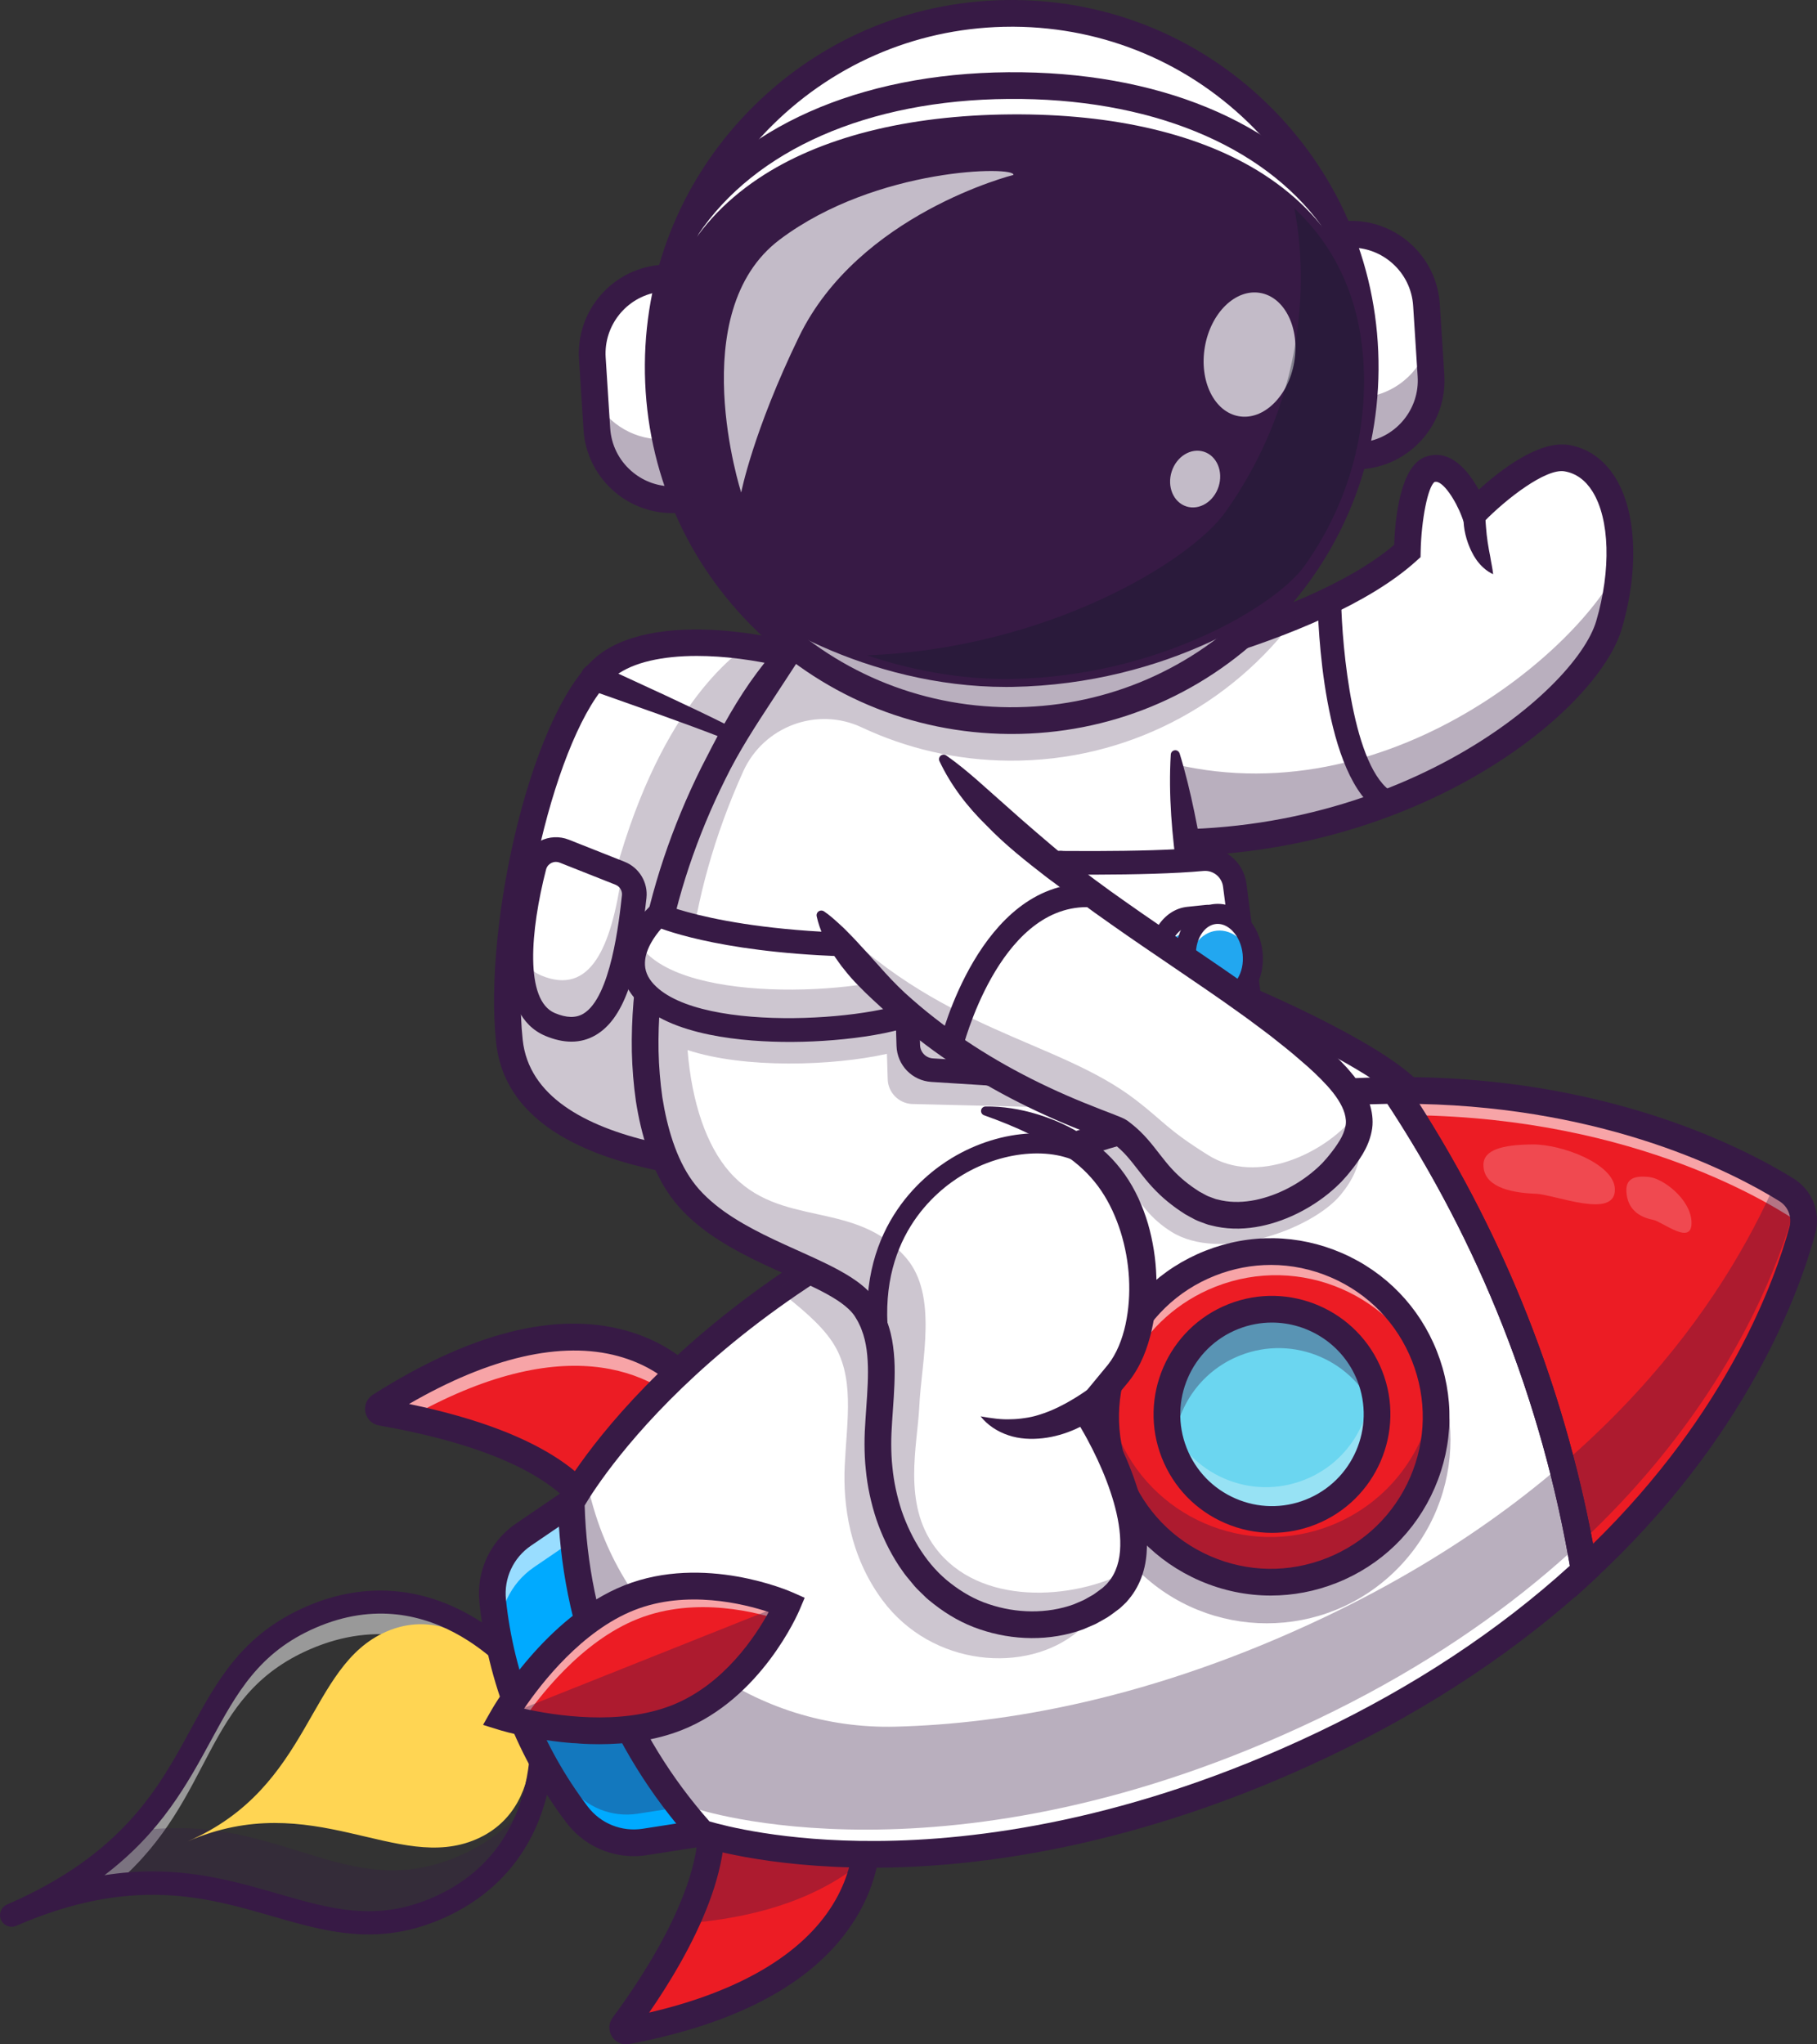 <svg width="288" height="324" viewBox="0 0 288 324" fill="none" xmlns="http://www.w3.org/2000/svg">
<rect x="0" y="0" width="288" height="324" fill="#333333" stroke="none"/>
<g clip-path="url(#clip0_201_2)">
<g opacity="0.5">
<path d="M18.543 298.415C34.251 284.787 31.898 268.866 49.13 261.385C70.696 252.023 85.167 273.149 85.167 273.149C85.167 273.149 85.671 275.429 85.784 278.868C86.366 272.77 85.323 268.059 85.323 268.059C85.323 268.059 70.852 246.933 49.286 256.294C27.72 265.656 36.833 288.238 2.826 303.001C8.696 300.452 13.877 299.047 18.544 298.415H18.543Z" fill="white"/>
</g>
<g opacity="0.3">
<path d="M84.921 283.972C82.408 287.967 78.569 291.622 72.762 294.142C54.926 301.885 44.384 287.117 22.031 290.132C17.711 294.707 11.757 299.124 2.825 303.002C36.833 288.239 47.733 311.785 69.298 302.424C79.011 298.207 83.224 290.82 84.921 283.972Z" fill="#371A45"/>
</g>
<path d="M29.752 291.829C49.551 283.234 62.947 296.936 75.502 291.486C88.057 286.035 83.52 268.459 83.52 268.459C83.52 268.459 73.785 253.139 61.229 258.59C48.674 264.04 49.55 283.234 29.752 291.829V291.829Z" fill="#FFD553"/>
<path d="M58.448 306.576C53.136 306.576 48.175 305.142 43.043 303.658C32.66 300.656 20.892 297.256 2.566 305.211C1.636 305.615 0.557 305.187 0.153 304.257C0.05 304.02 0.001 303.772 0.001 303.528C0.001 302.819 0.415 302.144 1.107 301.843C19.458 293.877 25.187 283.343 30.24 274.048C34.444 266.317 38.416 259.014 48.556 254.612C57.965 250.526 67.591 251.397 76.393 257.129C82.937 261.391 86.681 266.794 86.837 267.022C86.97 267.216 87.064 267.433 87.115 267.662C87.175 267.931 88.564 274.358 87.206 282.049C85.38 292.393 79.441 300.021 70.032 304.106C65.897 305.901 62.092 306.575 58.452 306.575L58.448 306.576ZM24.161 296.59C31.807 296.59 38.146 298.422 44.061 300.132C52.406 302.543 59.613 304.626 68.567 300.74C87.185 292.657 84.128 271.742 83.596 268.801C81.743 266.262 68.8 249.823 50.015 257.979C41.034 261.878 37.525 268.33 33.463 275.802C29.688 282.745 25.558 290.341 16.56 297.19C19.24 296.77 21.764 296.59 24.162 296.59H24.161Z" fill="#371A45"/>
<path d="M196.421 157.891C196.421 157.891 220.26 167.911 224.301 174.106C228.341 180.302 213.526 180.453 213.526 180.453" fill="white"/>
<path d="M213.526 182.569C212.865 182.569 212.241 182.259 211.84 181.732L194.734 159.171C194.155 158.408 194.162 157.351 194.749 156.594C195.336 155.837 196.357 155.569 197.24 155.94C199.742 156.991 221.8 166.401 226.072 172.95C227.572 175.25 227.187 177.042 226.599 178.141C224.456 182.149 216.067 182.544 213.546 182.57H213.525L213.526 182.569ZM203.115 163.216L214.555 178.305C218.516 178.117 222.329 177.153 222.869 176.143C222.92 176.047 222.818 175.706 222.529 175.264C220.507 172.164 211.351 167.129 203.115 163.216V163.216Z" fill="#371A45"/>
<path d="M96.35 105.354C87.089 112.296 78.604 145.351 80.749 165.056C82.894 184.761 117.715 186.236 137.629 185.597C157.543 184.957 157.474 139.919 157.212 127.854C156.804 109.015 110.07 95.067 96.35 105.354V105.354Z" fill="white"/>
<g opacity="0.25">
<path d="M137.63 185.597C117.716 186.236 82.896 184.758 80.748 165.055C80.469 162.474 80.369 159.667 80.432 156.717C85.932 161.042 93.594 157.193 94.519 151.905C100.224 119.261 112.377 106.733 118.256 102.445C136.171 104.956 156.944 115.321 157.211 127.855C157.476 139.918 157.544 184.957 137.63 185.597V185.597Z" fill="#371A45"/>
</g>
<path d="M130.687 187.827C106.624 187.827 80.63 183.526 78.644 165.284C76.569 146.221 84.465 111.617 95.08 103.659C104.491 96.603 126.203 99.971 140.923 107.138C152.627 112.836 159.163 120.176 159.328 127.808C159.805 149.906 157.631 187.073 137.696 187.712C135.394 187.786 133.049 187.827 130.686 187.827H130.687ZM110.478 103.956C105 103.956 100.406 104.956 97.618 107.047C89.067 113.457 80.787 145.856 82.852 164.825C84.778 182.522 117.956 184.109 137.561 183.48C154.935 182.922 155.376 140.797 155.096 127.9C154.969 122.021 149.127 115.842 139.07 110.945C129.727 106.395 119.026 103.957 110.478 103.957V103.956ZM96.35 105.353H96.355H96.35Z" fill="#371A45"/>
<path d="M98.306 138.414L89.467 134.89C87.47 134.094 85.222 135.225 84.682 137.307C82.826 144.471 79.966 159.32 87.173 162.36C95.907 166.044 99.002 155.966 100.538 142.121C100.714 140.525 99.796 139.01 98.306 138.415V138.414Z" fill="white"/>
<g opacity="0.25">
<path d="M100.52 142.097C99.018 155.947 95.944 166.034 87.203 162.367C83.611 160.866 82.509 156.426 82.537 151.467C83.266 152.887 84.31 153.986 85.772 154.596C93.599 157.875 96.886 150.133 98.558 138.53C99.891 139.18 100.686 140.606 100.52 142.097Z" fill="#371A45"/>
</g>
<path d="M90.571 165.086C89.276 165.086 87.899 164.782 86.447 164.174C78.459 160.826 80.033 147.46 82.761 136.836C83.154 135.302 84.19 134.009 85.602 133.29C87.018 132.569 88.678 132.491 90.155 133.076L99.001 136.58C101.308 137.493 102.733 139.85 102.466 142.31C101.084 155.033 98.684 161.53 94.44 164.035C93.253 164.736 91.96 165.086 90.571 165.086V165.086ZM88.114 136.598C87.862 136.598 87.612 136.658 87.378 136.776C87.137 136.899 86.708 137.198 86.55 137.808C84.066 147.482 83.132 158.541 87.958 160.563C89.794 161.333 91.264 161.365 92.453 160.664C96.818 158.089 98.142 145.894 98.577 141.887C98.655 141.172 98.237 140.485 97.561 140.218L88.715 136.714C88.518 136.637 88.316 136.598 88.114 136.598Z" fill="#371A45"/>
<path d="M95.055 105.398L105.468 110.209C108.932 111.838 112.388 113.447 115.831 115.199C116.352 115.464 116.56 116.102 116.295 116.623C116.046 117.114 115.467 117.327 114.965 117.13L114.947 117.123C111.439 115.73 107.839 114.441 104.259 113.146L93.479 109.329L93.46 109.322C92.357 108.932 91.779 107.72 92.17 106.617C92.561 105.513 93.772 104.935 94.875 105.326C94.936 105.348 94.999 105.373 95.056 105.4L95.055 105.398Z" fill="#371A45"/>
<path d="M255.037 99.025C251.603 110.742 225.525 132.441 188.113 133.525C184.493 133.636 180.769 133.546 176.95 133.239L173.611 118.976L170.939 107.56C170.939 107.56 176.748 106.501 184.69 104.39C190.965 102.729 198.568 100.41 205.695 97.447C212.414 94.653 218.716 91.282 223.065 87.339C223.065 87.339 223.304 75.6 226.631 74.405C230.694 72.945 233.705 81.201 233.705 81.201C233.705 81.201 242.944 71.69 248.335 72.612C256.35 73.977 258.811 86.176 255.038 99.025H255.037Z" fill="white"/>
<g opacity="0.35">
<path d="M256.72 89.446C256.562 92.484 256 95.733 255.038 99.026C251.271 111.876 220.272 136.734 176.951 133.24L170.94 107.562C170.94 107.562 172.745 107.235 175.713 106.579L182.737 120.189C218.521 130.973 250.844 102.668 256.721 89.448L256.72 89.446Z" fill="#371A45"/>
</g>
<path d="M185.167 135.69C182.423 135.69 179.631 135.58 176.782 135.351C175.617 135.257 174.749 134.236 174.843 133.071C174.936 131.906 175.961 131.037 177.122 131.131C219.847 134.574 249.68 109.768 253.007 98.427C255.382 90.332 255.15 82.271 252.415 77.891C251.285 76.081 249.792 75.007 247.979 74.698C245.024 74.194 238.74 79.062 235.222 82.679L232.872 85.096L231.717 81.929C230.786 79.394 228.646 76.001 227.38 76.388C226.33 77.137 225.284 82.351 225.179 87.382L225.16 88.295L224.484 88.908C209.41 102.564 172.869 109.363 171.321 109.645C170.171 109.855 169.068 109.093 168.858 107.944C168.648 106.793 169.41 105.691 170.559 105.481C170.921 105.415 206.35 98.823 220.974 86.356C221.14 82.014 221.98 73.83 225.913 72.415C229.906 70.975 232.811 74.731 234.383 77.614C237.769 74.54 243.955 69.719 248.69 70.525C251.703 71.039 254.231 72.811 256.005 75.65C259.403 81.09 259.81 90.275 257.068 99.62C253.227 112.709 224.921 135.689 185.167 135.691V135.69Z" fill="#371A45"/>
<path d="M216.197 183.971C216.197 183.971 163.812 204.235 145.432 202.785C127.057 201.335 107.263 198.424 106.179 163.553C105.507 141.876 116.227 120.548 124.438 107.519C129.438 99.581 133.506 94.717 133.506 94.717L184.087 97.3C184.087 97.3 184.282 99.968 184.69 104.392C184.944 107.154 185.283 110.599 185.712 114.506C186.325 120.115 187.119 126.672 188.114 133.526C189.637 144.026 191.633 155.214 194.145 164.729C195.23 168.847 212.499 169.974 216.198 183.972L216.197 183.971Z" fill="white"/>
<path d="M186.975 119.408C188.867 125.58 189.951 131.819 191.048 138.053C192.159 144.282 193.153 150.523 194.439 156.691C194.767 158.232 195.116 159.766 195.476 161.297L196.039 163.584L196.182 164.156L196.191 164.19L196.193 164.184V164.169C196.194 164.16 196.192 164.151 196.188 164.143C196.183 164.137 196.174 164.129 196.169 164.125C196.175 164.128 196.18 164.131 196.184 164.134C196.194 164.142 196.19 164.149 196.2 164.167C196.229 164.191 196.255 164.218 196.279 164.246C196.305 164.298 196.438 164.383 196.511 164.456C196.907 164.777 197.534 165.132 198.179 165.46C198.83 165.794 199.532 166.116 200.248 166.442C201.68 167.092 203.169 167.757 204.643 168.503C207.587 169.987 210.535 171.802 213.003 174.312C214.234 175.56 215.334 176.973 216.222 178.517C217.113 180.059 217.79 181.725 218.247 183.431L218.74 185.27L216.964 185.947C208.634 189.119 200.273 192.06 191.818 194.824C183.364 197.572 174.838 200.134 166.128 202.191C161.768 203.204 157.372 204.118 152.83 204.628C150.561 204.888 148.261 205.059 145.85 204.921C145.232 204.905 144.702 204.847 144.141 204.804L142.471 204.659C141.356 204.557 140.238 204.448 139.116 204.314C134.641 203.789 130.089 202.995 125.688 201.374C123.492 200.563 121.344 199.538 119.334 198.254C117.324 196.973 115.461 195.43 113.83 193.676C112.199 191.919 110.822 189.949 109.676 187.883C108.533 185.815 107.585 183.651 106.881 181.435L106.602 180.608L106.367 179.772L105.905 178.098L105.526 176.412L105.34 175.569L105.191 174.721L104.895 173.026C104.807 172.461 104.744 171.894 104.668 171.328C104.504 170.195 104.409 169.063 104.314 167.929C103.937 163.422 103.948 158.802 104.432 154.279C104.905 149.747 105.786 145.28 106.967 140.912C109.332 132.167 112.905 123.843 117.11 115.911C119.212 111.946 121.314 107.963 123.866 104.263C126.419 100.571 129.243 97.043 132.962 94.267C133.283 94.028 133.737 94.094 133.976 94.415C134.139 94.634 134.16 94.915 134.055 95.147L134.043 95.174C132.184 99.275 129.915 103.003 127.611 106.708C125.346 110.435 122.9 114.056 120.852 117.911C116.75 125.602 113.315 133.664 111.052 142.022C109.921 146.198 109.086 150.445 108.642 154.72C108.186 159.001 108.173 163.272 108.531 167.587C108.621 168.659 108.71 169.733 108.865 170.79C108.937 171.32 108.995 171.855 109.078 172.382L109.354 173.958L109.491 174.746L109.664 175.523L110.013 177.076L110.434 178.602L110.647 179.365L110.899 180.109C111.533 182.114 112.378 184.024 113.373 185.827C114.372 187.627 115.551 189.311 116.934 190.801C119.696 193.79 123.242 195.976 127.154 197.407C131.07 198.853 135.303 199.611 139.605 200.113C140.68 200.241 141.766 200.347 142.854 200.446L144.491 200.588C145.032 200.629 145.604 200.69 146.092 200.697C146.603 200.706 147.095 200.762 147.62 200.738L149.182 200.701C150.238 200.62 151.291 200.563 152.359 200.425C156.617 199.947 160.905 199.063 165.162 198.072C173.682 196.06 182.127 193.526 190.506 190.801C198.877 188.065 207.221 185.129 215.434 182.001L214.152 184.517C213.427 181.78 211.999 179.313 209.989 177.288C207.988 175.247 205.457 173.655 202.734 172.284C201.372 171.593 199.956 170.96 198.492 170.296C197.762 169.964 197.018 169.623 196.253 169.233C195.488 168.835 194.706 168.429 193.857 167.758C193.638 167.563 193.436 167.424 193.21 167.165L192.887 166.805C192.778 166.665 192.671 166.5 192.57 166.344C192.369 166.079 192.188 165.55 192.089 165.238L191.937 164.653L191.329 162.315C190.94 160.754 190.563 159.193 190.21 157.626C189.495 154.497 188.81 151.363 188.209 148.216C187.603 145.071 187.1 141.911 186.653 138.744C185.779 132.41 185.179 126.036 185.573 119.576C185.598 119.18 185.938 118.88 186.332 118.904C186.638 118.923 186.889 119.134 186.974 119.411L186.975 119.408Z" fill="#371A45"/>
<path d="M111.257 290.509L102.192 291.92C98.091 292.559 93.971 290.893 91.465 287.583C84.001 277.729 79.377 266.019 78.092 253.723C77.66 249.594 79.53 245.561 82.96 243.223L90.542 238.055" fill="#00AAFF"/>
<g opacity="0.6">
<path d="M92.152 243.254L84.644 248.372C82.752 249.662 81.286 251.422 80.352 253.431C79.422 255.439 79.022 257.697 79.263 259.981C79.447 261.742 79.695 263.494 80.002 265.232C79.097 261.834 78.456 258.361 78.09 254.839C77.873 252.777 78.232 250.733 79.078 248.915C79.916 247.099 81.242 245.511 82.957 244.339L90.54 239.172L92.152 243.253V243.254Z" fill="white"/>
</g>
<g opacity="0.35">
<path d="M83.801 272.59C85.65 276.275 87.837 279.799 90.345 283.112C92.85 286.422 96.97 288.087 101.072 287.447L109.526 286.131L90.539 238.055L88.921 239.159L102.998 274.798L93.93 276.21C90.139 276.801 86.334 275.419 83.8 272.59H83.801ZM101.27 270.421L88.921 239.159L89.432 238.81L101.88 270.326L101.269 270.421H101.27Z" fill="#371A45"/>
</g>
<path d="M112.859 224.124C108.146 214.889 91.998 202.669 60.233 222.829C59.816 223.094 59.943 223.737 60.428 223.823C65.714 224.766 90.58 229.003 95.132 241.938" fill="#EC1C24"/>
<g opacity="0.6">
<path d="M65.582 224.257C63.303 223.77 61.476 223.452 60.429 223.264C59.941 223.177 59.817 222.537 60.233 222.272C91.999 202.109 108.146 214.33 112.86 223.566L110.94 225.495C104.848 217.627 90.526 210.449 65.583 224.257H65.582Z" fill="white"/>
</g>
<path d="M95.132 244.056C94.259 244.056 93.442 243.511 93.136 242.642C91.615 238.318 85.326 230.4 60.307 225.952L60.057 225.908C58.969 225.713 58.13 224.887 57.916 223.802C57.703 222.718 58.168 221.633 59.1 221.042C74.542 211.241 88.005 207.811 99.115 210.847C108.918 213.526 113.311 220.351 114.745 223.16C115.276 224.201 114.862 225.477 113.821 226.008C112.78 226.539 111.505 226.126 110.974 225.085C109.796 222.776 106.174 217.164 97.999 214.93C89.028 212.477 77.621 215.098 64.835 222.509C87.627 227.224 95.009 235.211 97.129 241.234C97.516 242.336 96.937 243.545 95.835 243.934C95.603 244.016 95.366 244.055 95.132 244.055V244.056Z" fill="#371A45"/>
<path d="M136.671 284.414C139.541 294.378 136.314 314.875 99.351 321.872C98.866 321.964 98.518 321.408 98.813 321.014C102.028 316.712 117.06 296.048 111.544 283.494" fill="#D25658"/>
<path d="M99.351 321.875C98.865 321.963 98.519 321.409 98.814 321.014C100.458 318.81 105.206 312.314 108.703 304.812C112.011 297.724 114.198 289.736 111.599 283.63C111.581 283.585 111.559 283.539 111.542 283.495L111.694 283.499L136.667 284.413C137.473 287.21 137.8 290.837 137.03 294.763C135.071 304.821 125.941 316.838 99.351 321.875V321.875Z" fill="#EC1C24"/>
<g opacity="0.35">
<path d="M108.703 304.812C112.011 297.724 114.198 289.736 111.599 283.63C111.632 283.587 111.662 283.542 111.694 283.5L136.667 284.414C137.473 287.211 137.8 290.838 137.03 294.764C131.071 299.822 122.038 303.793 108.703 304.813V304.812Z" fill="#371A45"/>
</g>
<path d="M99.24 324C98.336 324 97.489 323.539 96.993 322.747C96.408 321.809 96.457 320.63 97.118 319.746C101.261 314.202 114.405 295.267 109.607 284.346C109.137 283.274 109.623 282.027 110.694 281.556C111.764 281.086 113.012 281.572 113.483 282.643C118.364 293.756 109.119 309.96 102.893 318.965C117.098 315.666 127.122 309.78 132.014 301.825C136.736 294.151 135.215 287.007 134.638 285C134.313 283.876 134.962 282.703 136.085 282.379C137.207 282.055 138.381 282.703 138.705 283.827C139.602 286.939 141.096 295.14 135.619 304.044C129.56 313.895 117.489 320.593 99.744 323.952C99.575 323.984 99.407 323.999 99.24 323.999V324ZM98.957 319.793C98.957 319.793 98.956 319.793 98.955 319.793C98.955 319.793 98.956 319.793 98.957 319.793Z" fill="#371A45"/>
<path d="M285.999 190.899C285.999 190.899 277.693 243.753 209.255 276.4C150.95 304.211 110.639 290.509 110.639 290.509C102.449 281.375 96.501 270.563 93.126 258.946C91.169 252.199 90.079 245.181 89.924 238.053C89.924 238.053 98.877 221.288 123.183 204.331C124.019 203.749 124.876 203.162 125.749 202.579C135.241 196.238 146.907 189.946 161.086 184.58C164.429 183.31 167.917 182.098 171.546 180.944C171.689 180.896 171.832 180.855 171.974 180.813C186.619 176.193 200.021 173.874 212.079 173.101C212.466 173.074 212.846 173.053 213.227 173.032C259.765 170.428 285.997 190.899 285.997 190.899H285.999Z" fill="white"/>
<path d="M251.104 248.919C246.556 221.72 236.312 195.782 221.047 172.814C263.076 172.533 286.612 190.9 286.612 190.9C286.612 190.9 281.979 220.391 251.105 248.919H251.104Z" fill="#EC1C24"/>
<g opacity="0.6">
<path d="M285.74 194.178C286.393 191.724 286.612 190.34 286.612 190.34C286.612 190.34 263.077 171.973 221.047 172.254C222.033 173.736 222.996 175.232 223.94 176.739C259.566 177.228 281.257 191.034 285.74 194.178Z" fill="white"/>
</g>
<path d="M249.663 253.131L249.017 249.267C244.489 222.184 234.486 196.857 219.284 173.986L217.116 170.723L221.032 170.697C254.347 170.467 276.349 181.862 284.267 186.768C287.248 188.616 288.636 192.133 287.723 195.52C285.295 204.512 277.007 227.868 252.54 250.475L249.663 253.134V253.131ZM224.968 174.958C238.585 196.34 247.833 219.757 252.501 244.671C273.971 223.685 281.4 202.698 283.636 194.415C284.059 192.849 283.416 191.222 282.038 190.366C274.745 185.847 254.979 175.603 224.968 174.959V174.958Z" fill="#371A45"/>
<path d="M138.317 296.002C121.035 296.002 110.995 292.656 110.573 292.513L110.049 292.335L109.679 291.923C103.065 284.543 97.865 276.13 94.226 266.916C90.586 257.7 88.633 248.006 88.423 238.102L88.411 237.548L88.673 237.059C88.884 236.663 94.003 227.221 106.825 215.285C118.582 204.34 139.349 189.149 171.523 178.93C188.391 173.572 205.049 170.802 221.033 170.697L222.177 170.69L222.809 171.642C238.306 194.957 248.516 220.773 253.159 248.373L253.579 249.513L252.543 250.478C240.803 261.329 226.751 270.695 210.776 278.315C180.306 292.85 154.765 295.955 138.704 296.001C138.575 296.001 138.446 296.001 138.318 296.001L138.317 296.002ZM112.443 288.661C114.683 289.323 124.175 291.852 138.919 291.767C154.5 291.696 179.298 288.64 208.954 274.494C224.161 267.24 237.571 258.377 248.827 248.144C244.277 221.86 234.556 197.246 219.918 174.944C204.708 175.166 188.864 177.864 172.805 182.965C116.427 200.872 95.213 234.278 92.671 238.594C92.934 247.791 94.78 256.794 98.165 265.361C101.548 273.926 106.351 281.763 112.445 288.661H112.443Z" fill="#371A45"/>
<path d="M100.448 294.172C96.294 294.172 92.336 292.24 89.777 288.861C82.081 278.698 77.312 266.623 75.986 253.943C75.473 249.033 77.687 244.254 81.767 241.474L89.349 236.307C90.316 235.649 91.631 235.899 92.29 236.865C92.948 237.831 92.698 239.148 91.732 239.806L84.15 244.974C81.359 246.876 79.843 250.145 80.195 253.504C81.441 265.416 85.921 276.758 93.15 286.307C95.189 288.999 98.529 290.348 101.866 289.83L110.931 288.419C112.085 288.244 113.167 289.03 113.347 290.185C113.527 291.34 112.736 292.422 111.581 292.602L102.516 294.013C101.825 294.121 101.134 294.173 100.447 294.173L100.448 294.172Z" fill="#371A45"/>
<g opacity="0.35">
<path d="M221.378 248.743C232.747 237.371 232.747 218.934 221.378 207.562C210.009 196.191 191.577 196.191 180.209 207.562C168.84 218.934 168.84 237.371 180.209 248.743C191.577 260.114 210.009 260.114 221.378 248.743Z" fill="#371A45"/>
</g>
<path d="M201.438 250.74C215.896 250.74 227.616 239.016 227.616 224.555C227.616 210.093 215.896 198.37 201.438 198.37C186.98 198.37 175.26 210.093 175.26 224.555C175.26 239.016 186.98 250.74 201.438 250.74Z" fill="#EC1C24"/>
<g opacity="0.6">
<path d="M227.186 220.36C227.007 219.792 226.808 219.229 226.588 218.669C221.278 205.22 206.069 198.626 192.623 203.936C180.769 208.619 174.24 220.994 176.499 233.074C172.329 220.053 178.924 205.854 191.817 200.758C205.267 195.446 220.472 202.041 225.787 215.493C226.419 217.097 226.884 218.727 227.187 220.359L227.186 220.36Z" fill="white"/>
</g>
<g opacity="0.35">
<path d="M211.054 248.907C197.61 254.218 182.402 247.629 177.089 234.178C175.42 229.947 174.929 225.543 175.458 221.326C175.751 223.239 176.258 225.146 176.999 227.025C182.31 240.476 197.518 247.073 210.966 241.76C220.185 238.116 226.182 229.813 227.323 220.626C229.127 232.427 222.628 244.332 211.054 248.907V248.907Z" fill="#371A45"/>
</g>
<path d="M201.431 252.872C197.609 252.872 193.792 252.087 190.181 250.521C183.246 247.513 177.899 241.984 175.122 234.953C172.345 227.921 172.472 220.23 175.479 213.294C178.485 206.358 184.013 201.008 191.042 198.231C198.072 195.454 205.761 195.58 212.696 198.588C219.629 201.595 224.978 207.124 227.754 214.156C230.531 221.186 230.405 228.878 227.398 235.814C224.391 242.75 218.864 248.099 211.834 250.876C208.467 252.207 204.946 252.871 201.432 252.871L201.431 252.872ZM201.443 200.473C198.453 200.473 195.461 201.037 192.597 202.169C186.619 204.531 181.919 209.08 179.362 214.979C176.804 220.876 176.697 227.418 179.059 233.398C181.421 239.377 185.968 244.078 191.865 246.637C197.762 249.195 204.301 249.302 210.279 246.94C216.257 244.577 220.957 240.029 223.515 234.13C226.072 228.231 226.18 221.69 223.818 215.711C221.456 209.731 216.909 205.03 211.011 202.472C207.94 201.139 204.694 200.472 201.443 200.472V200.473Z" fill="#371A45"/>
<path d="M213.39 235.93C219.894 229.424 219.894 218.876 213.39 212.37C206.886 205.865 196.341 205.865 189.837 212.37C183.333 218.876 183.333 229.424 189.837 235.93C196.341 242.436 206.886 242.436 213.39 235.93Z" fill="#6BD6F0"/>
<g opacity="0.3">
<path d="M207.732 239.646C199.176 243.027 189.504 238.829 186.124 230.271C185.391 228.42 185.013 226.511 184.964 224.627C185.024 224.802 185.09 224.974 185.158 225.152C188.539 233.709 198.211 237.908 206.766 234.527C213.47 231.88 217.494 225.368 217.299 218.557C220.309 226.98 216.11 236.335 207.731 239.646H207.732Z" fill="white"/>
</g>
<g opacity="0.35">
<path d="M218.448 225.01C218.353 224.74 218.258 224.471 218.151 224.201C214.77 215.644 205.098 211.445 196.543 214.826C190.104 217.369 186.132 223.484 186.009 229.997C183.195 221.646 187.393 212.466 195.679 209.193C204.23 205.815 213.904 210.005 217.284 218.563C218.117 220.682 218.495 222.869 218.448 225.011V225.01Z" fill="#371A45"/>
</g>
<path d="M201.609 242.936C199.074 242.936 196.542 242.415 194.145 241.376C189.546 239.38 185.998 235.713 184.155 231.048C180.352 221.42 185.089 210.492 194.715 206.688C204.342 202.883 215.267 207.623 219.071 217.252C222.873 226.88 218.135 237.808 208.509 241.612C206.274 242.495 203.939 242.936 201.608 242.936H201.609ZM201.596 209.607C199.823 209.607 198.02 209.934 196.272 210.625C188.817 213.571 185.147 222.035 188.093 229.492C189.519 233.105 192.268 235.946 195.83 237.491C199.392 239.037 203.343 239.102 206.955 237.674C214.411 234.728 218.08 226.264 215.135 218.807C212.88 213.098 207.391 209.607 201.596 209.607V209.607Z" fill="#371A45"/>
<g opacity="0.2">
<path d="M255.965 188.433C255.838 184.456 247.578 181.339 242.905 181.376C238.064 181.414 235.152 182.248 235.131 184.592C235.102 187.864 238.872 189.018 243.353 189.188C246.522 189.309 256.12 193.342 255.965 188.433V188.433Z" fill="white"/>
</g>
<g opacity="0.2">
<path d="M268.096 193.457C267.837 190.01 263.67 186.799 261.403 186.538C259.054 186.269 257.682 186.808 257.788 188.834C257.936 191.662 259.826 192.895 262.01 193.321C263.554 193.623 268.417 197.711 268.096 193.457V193.457Z" fill="white"/>
</g>
<g opacity="0.35">
<path d="M110.137 286.595C110.137 286.595 150.447 300.297 208.749 272.49C267.957 244.246 282.156 200.884 284.91 189.699C285.191 189.886 285.436 190.055 285.648 190.202C284.79 189.605 283.365 188.66 281.385 187.509C273.346 205.782 254.21 235.184 210.134 256.211C182.604 269.341 159.087 273.217 141.931 273.651C120.019 274.205 100.319 260.139 94.113 239.113C94.078 238.997 94.045 238.88 94.011 238.765C93.769 237.931 93.544 237.09 93.328 236.246C93.216 235.897 93.099 235.552 92.995 235.2C92.96 235.084 92.927 234.967 92.893 234.852C92.858 234.728 92.826 234.602 92.79 234.478C92.816 234.439 92.841 234.403 92.868 234.363C91.268 236.696 90.54 238.058 90.54 238.058C90.675 244.353 91.543 250.561 93.093 256.574C96.534 267.607 102.307 277.866 110.137 286.597V286.595Z" fill="#371A45"/>
</g>
<path d="M107.278 272.222C95.275 276.962 79.705 272.128 79.705 272.128C79.705 272.128 79.735 272.074 79.794 271.979C80.698 270.442 88.497 257.667 99.765 253.209C110.58 248.932 122.36 253.321 124.457 254.177C124.673 254.265 124.786 254.315 124.786 254.315C124.786 254.315 119.201 267.518 107.279 272.221L107.278 272.222Z" fill="#EC1C24"/>
<g opacity="0.6">
<path d="M125.346 254.873C125.346 254.873 125.005 255.677 124.316 256.955C120.302 255.565 110.37 252.9 101.135 256.553C92.073 260.137 85.256 269.101 82.46 273.268C81.072 272.939 80.263 272.689 80.263 272.689C80.263 272.689 80.296 272.634 80.353 272.536C81.26 271.002 89.058 258.227 100.327 253.769C111.14 249.491 122.917 253.88 125.015 254.736C125.234 254.825 125.347 254.873 125.347 254.873H125.346Z" fill="white"/>
</g>
<g opacity="0.35">
<path d="M107.278 272.222C95.275 276.962 79.705 272.128 79.705 272.128C79.705 272.128 79.735 272.074 79.794 271.979L124.457 254.177C124.673 254.265 124.786 254.315 124.786 254.315C124.786 254.315 119.201 267.518 107.279 272.221L107.278 272.222Z" fill="#371A45"/>
</g>
<path d="M94.92 276.431C86.564 276.431 79.517 274.287 79.077 274.151L76.563 273.371L77.865 271.082C78.209 270.477 86.443 256.204 98.99 251.242C111.591 246.259 125.075 252.13 125.643 252.382L127.542 253.226L126.733 255.142C126.49 255.714 120.66 269.218 108.054 274.195C103.807 275.872 99.192 276.432 94.92 276.432V276.431ZM83.059 270.801C87.891 271.884 98.222 273.524 106.5 270.256C114.783 266.985 119.838 259.169 121.842 255.482C117.854 254.163 108.798 251.915 100.547 255.179C92.251 258.459 85.844 266.709 83.06 270.801H83.059ZM79.704 272.13H79.709H79.704Z" fill="#371A45"/>
<g opacity="0.25">
<path d="M166.918 229.035C168.584 231.427 180.097 250.855 170.833 258.576C162.723 265.34 147.755 264.228 139.865 253.596C134.654 246.563 133.596 238.456 133.892 232.253C134.241 225.008 135.537 218.096 131.924 212.671C129.998 209.77 126.823 207.193 123.183 204.33C124.019 203.747 124.876 203.16 125.749 202.578C135.241 196.237 146.907 189.945 161.086 184.579C163.854 185.913 166.504 187.627 168.732 189.83C177.514 198.546 177.758 216.043 171.796 223.134C169.446 225.928 166.918 229.035 166.918 229.035V229.035Z" fill="#371A45"/>
</g>
<path d="M172.209 223.743C173.876 226.136 185.389 245.563 176.125 253.284C168.014 260.048 153.046 258.936 145.157 248.305C139.946 241.271 138.887 233.164 139.184 226.961C139.532 219.716 140.829 212.804 137.215 207.379C133.104 201.197 117.063 198.891 109.083 189.739C104.38 184.351 101.861 174.566 102.289 162.579C102.421 158.938 102.824 155.09 103.522 151.1C106.485 134.155 114.77 114.663 130.029 97.405C130.029 97.405 136.093 121.665 142.446 143.22C146.875 158.244 151.445 171.956 154.192 175.201C154.557 175.635 154.89 175.879 155.187 175.921C158.8 176.424 162.345 177.435 165.705 178.969C168.711 180.345 171.614 182.154 174.022 184.537C182.804 193.253 183.048 210.75 177.086 217.841C174.736 220.635 172.208 223.742 172.208 223.742L172.209 223.743Z" fill="white"/>
<g opacity="0.25">
<path d="M179.081 248.855C178.536 250.553 177.595 252.061 176.124 253.285C168.013 260.048 153.045 258.936 145.156 248.305C139.945 241.277 138.886 233.164 139.182 226.961C139.531 219.716 140.822 212.804 137.214 207.385C133.103 201.203 117.062 198.891 109.078 189.746C104.38 184.358 101.861 174.563 102.289 162.58C102.289 162.528 102.295 162.47 102.295 162.416C102.311 162.013 102.332 161.612 102.353 161.204C102.374 160.834 102.396 160.458 102.421 160.077C102.431 159.908 102.442 159.733 102.458 159.558C102.526 158.664 102.607 157.759 102.706 156.844C102.754 156.41 102.807 155.97 102.859 155.525C102.896 155.218 102.939 154.906 102.981 154.594C103.013 154.335 103.051 154.075 103.087 153.816C103.146 153.409 103.209 153.001 103.273 152.588C103.347 152.122 103.426 151.651 103.505 151.181C103.511 151.154 103.516 151.128 103.521 151.101C103.992 150.572 104.325 150.276 104.325 150.276C104.325 150.276 105.923 151 109.336 151.885C114.759 153.293 124.764 155.113 140.219 155.091L139.975 147.074C139.922 145.364 140.943 143.856 142.446 143.221C142.801 143.068 143.187 142.967 143.594 142.925L153.197 141.898L167.08 175.52L154.191 175.202L144.497 174.964C142.413 174.832 140.767 173.133 140.704 171.043L140.582 167.016C132.1 168.915 118.064 169.413 108.979 166.418C109.657 174.79 111.989 181.554 115.609 185.703C123.587 194.853 135.55 189.942 143.645 199.384C148.702 205.289 146.057 215.678 145.708 222.923C145.412 229.126 143.015 238.223 148.221 245.251C155.11 254.545 170.008 253.718 179.077 248.855H179.081Z" fill="#371A45"/>
</g>
<g opacity="0.25">
<path d="M205.695 97.448C200.494 104.598 193.642 110.473 185.712 114.506C181.908 116.438 177.855 117.95 173.612 118.978C169.236 120.041 164.665 120.587 159.962 120.556C151.6 120.499 143.681 118.611 136.58 115.276C129.498 111.95 121.029 115.122 117.803 122.253C113.161 132.512 110.438 142.672 109.339 151.886C105.927 151.002 104.328 150.277 104.328 150.277C104.328 150.277 103.995 150.573 103.524 151.102C106.488 134.157 114.773 114.666 130.031 97.407L130.19 99.032C132.216 96.263 133.507 94.718 133.507 94.718L184.088 97.301C184.088 97.301 184.283 99.969 184.691 104.393C190.966 102.731 198.569 100.412 205.696 97.45L205.695 97.448Z" fill="#371A45"/>
</g>
<path d="M156.203 175.362C158.95 175.326 161.71 175.771 164.374 176.578C167.034 177.39 169.625 178.529 172.01 180.119C173.198 180.914 174.341 181.804 175.407 182.799C176.478 183.815 177.443 184.952 178.289 186.146C179.978 188.548 181.151 191.225 181.966 193.96C182.752 196.707 183.195 199.523 183.285 202.352C183.399 205.179 183.185 208.026 182.543 210.831C181.895 213.623 180.876 216.441 178.934 218.915L173.849 225.078L173.944 222.53C174.37 223.155 174.7 223.702 175.044 224.28C175.378 224.852 175.706 225.424 176.017 226.004C176.646 227.16 177.236 228.333 177.79 229.527C178.901 231.911 179.864 234.38 180.608 236.958C181.331 239.54 181.862 242.242 181.795 245.106C181.757 246.531 181.583 248 181.111 249.447C180.652 250.89 179.905 252.299 178.891 253.49L178.511 253.936C178.379 254.079 178.233 254.207 178.093 254.342C177.81 254.597 177.525 254.902 177.237 255.092C176.657 255.512 176.095 255.963 175.492 256.345C174.873 256.695 174.26 257.061 173.631 257.389L171.683 258.226C169.032 259.195 166.237 259.631 163.464 259.613C160.688 259.594 157.929 259.119 155.305 258.225C152.672 257.351 150.223 255.95 148.039 254.24C147.492 253.81 146.936 253.391 146.457 252.885C145.967 252.393 145.442 251.933 144.987 251.409L143.659 249.805C143.223 249.267 142.864 248.694 142.465 248.138C140.973 245.853 139.788 243.376 138.91 240.81C138.061 238.235 137.485 235.579 137.231 232.904C137.088 231.568 137.032 230.227 137.028 228.888C137.023 228.219 137.047 227.55 137.071 226.881L137.183 224.943C137.347 222.374 137.572 219.874 137.576 217.465C137.573 215.066 137.358 212.742 136.566 210.736C136.475 210.482 136.378 210.23 136.252 209.995C136.129 209.759 136.035 209.505 135.892 209.281L135.483 208.596C135.337 208.399 135.228 208.225 135.062 208.043C134.441 207.32 133.58 206.632 132.617 206.01C130.673 204.765 128.407 203.722 126.119 202.68C121.531 200.598 116.691 198.551 112.28 195.412C110.088 193.828 108.008 191.989 106.331 189.665C104.679 187.377 103.528 184.863 102.658 182.314C101.792 179.759 101.208 177.153 100.795 174.539C100.42 171.922 100.212 169.295 100.149 166.675C100.052 161.433 100.521 156.223 101.378 151.095C103.158 140.848 106.54 130.943 111.142 121.671C113.484 117.061 115.881 112.449 118.84 108.19C121.819 103.96 125.196 99.962 129.503 96.934C129.83 96.704 130.283 96.783 130.513 97.111C130.674 97.34 130.684 97.631 130.563 97.863L130.56 97.869C128.153 102.473 125.293 106.525 122.585 110.719C119.856 114.881 117.114 119.064 114.934 123.555C110.5 132.483 107.251 142.018 105.552 151.809C104.734 156.704 104.291 161.66 104.382 166.585C104.442 169.046 104.638 171.492 104.982 173.907C105.363 176.311 105.897 178.679 106.663 180.94C107.429 183.194 108.434 185.35 109.764 187.187C111.064 188.998 112.825 190.588 114.747 191.971C118.637 194.748 123.217 196.724 127.868 198.823C130.198 199.89 132.574 200.961 134.917 202.455C136.082 203.214 137.251 204.098 138.29 205.304C138.549 205.594 138.796 205.951 139.018 206.269L139.589 207.219C139.783 207.534 139.921 207.876 140.088 208.205C140.258 208.534 140.392 208.874 140.517 209.217C141.047 210.581 141.381 211.992 141.559 213.376C141.742 214.76 141.821 216.134 141.81 217.468C141.802 220.144 141.565 222.711 141.408 225.213L141.301 227.08C141.28 227.682 141.256 228.283 141.263 228.884C141.266 230.086 141.315 231.288 141.444 232.478C141.668 234.864 142.184 237.206 142.922 239.456C144.462 243.913 147.019 248.121 150.661 250.914C152.468 252.326 154.495 253.499 156.692 254.223C158.879 254.965 161.185 255.361 163.487 255.377C165.789 255.394 168.09 255.03 170.22 254.253L171.772 253.584C172.266 253.322 172.743 253.033 173.233 252.763C173.702 252.466 174.128 252.112 174.582 251.794C174.828 251.636 174.966 251.456 175.158 251.291C175.246 251.205 175.344 251.128 175.426 251.037L175.66 250.755C176.932 249.278 177.532 247.23 177.564 244.997C177.624 242.769 177.188 240.42 176.538 238.119C175.872 235.814 174.988 233.532 173.952 231.311C173.435 230.2 172.882 229.102 172.297 228.025C172.007 227.485 171.704 226.955 171.398 226.43C171.094 225.915 170.763 225.376 170.472 224.952L169.563 223.62L170.567 222.403L175.624 216.275C176.98 214.56 177.884 212.274 178.4 209.906C179.428 205.132 179.088 199.945 177.634 195.265C176.894 192.928 175.889 190.688 174.552 188.718C173.889 187.727 173.14 186.822 172.32 185.972C171.484 185.114 170.56 184.319 169.575 183.59C167.61 182.127 165.433 180.839 163.15 179.717C160.865 178.594 158.471 177.644 155.977 176.753L155.972 176.751C155.6 176.618 155.406 176.207 155.539 175.835C155.642 175.545 155.913 175.364 156.204 175.36L156.203 175.362Z" fill="#371A45"/>
<path d="M139.375 214.645C138.592 214.645 137.911 214.067 137.803 213.27C135.334 195.001 146.151 186.364 150.915 183.499C158.814 178.749 168.333 178.305 174.064 182.42C174.776 182.931 174.939 183.923 174.427 184.636C173.916 185.349 172.925 185.512 172.211 185C167.555 181.656 159.287 182.169 152.549 186.221C148.322 188.762 138.731 196.444 140.947 212.845C141.065 213.714 140.456 214.513 139.587 214.631C139.516 214.641 139.443 214.645 139.372 214.645H139.375Z" fill="#371A45"/>
<path d="M175.121 223.477C174.897 223.689 174.746 223.817 174.561 223.973C174.385 224.125 174.202 224.261 174.021 224.4C173.661 224.68 173.286 224.929 172.907 225.174C172.151 225.666 171.347 226.08 170.529 226.464C168.88 227.206 167.109 227.732 165.274 227.939C163.449 228.139 161.547 228.061 159.804 227.458C158.065 226.877 156.512 225.846 155.425 224.471C157.159 224.773 158.71 225.005 160.228 224.93C160.979 224.923 161.713 224.847 162.436 224.737C163.159 224.635 163.872 224.489 164.57 224.267C165.969 223.855 167.323 223.27 168.628 222.566C169.287 222.228 169.922 221.838 170.559 221.455L171.493 220.854L172.35 220.276L172.48 220.189C173.449 219.536 174.763 219.792 175.416 220.761C176.002 221.631 175.855 222.778 175.12 223.477H175.121Z" fill="#371A45"/>
<path d="M215.628 72.251C214.998 72.291 214.456 71.813 214.416 71.184L212.318 38.362C212.278 37.733 212.755 37.19 213.384 37.15C219.985 36.728 225.678 41.737 226.099 48.34L226.814 59.532C227.236 66.134 222.228 71.828 215.628 72.249V72.251Z" fill="white"/>
<path d="M215.555 72.48C214.84 72.48 214.236 71.922 214.19 71.198L212.093 38.377C212.045 37.623 212.619 36.971 213.372 36.923C220.09 36.498 225.899 41.609 226.328 48.325L227.044 59.517C227.251 62.77 226.181 65.91 224.028 68.357C221.875 70.805 218.897 72.267 215.645 72.475C215.615 72.476 215.585 72.478 215.556 72.478L215.555 72.48ZM215.629 72.251H215.634H215.629ZM214.166 37.352C213.911 37.352 213.656 37.36 213.4 37.377C213.156 37.393 212.933 37.502 212.772 37.685C212.611 37.869 212.53 38.105 212.546 38.349L214.643 71.171C214.675 71.674 215.112 72.065 215.614 72.025C218.746 71.825 221.612 70.417 223.685 68.06C225.758 65.703 226.789 62.68 226.589 59.548L225.873 48.355C225.673 45.222 224.266 42.356 221.91 40.282C219.747 38.378 217.022 37.352 214.166 37.352V37.352Z" fill="#371A45"/>
<g opacity="0.35">
<path d="M226.479 54.283L226.816 59.532C227.237 66.132 222.228 71.828 215.627 72.253C214.997 72.294 214.455 71.812 214.414 71.184L213.854 62.459C214.056 62.845 214.472 63.095 214.934 63.068L215.712 63.016C220.927 62.684 225.152 59.056 226.479 54.283V54.283Z" fill="#371A45"/>
</g>
<path d="M215.553 74.369C213.851 74.369 212.414 73.041 212.304 71.319L210.207 38.497C210.093 36.704 211.457 35.152 213.25 35.038C217.004 34.795 220.632 36.034 223.458 38.522C226.283 41.008 227.972 44.448 228.213 48.206L228.928 59.398C229.168 63.156 227.931 66.782 225.445 69.609C222.959 72.435 219.521 74.124 215.764 74.365C215.694 74.369 215.624 74.372 215.555 74.372L215.553 74.369ZM215.628 72.251H215.633H215.628ZM214.495 39.248L216.463 70.028C221.402 69.219 225.029 64.765 224.703 59.667L223.988 48.475C223.82 45.846 222.638 43.44 220.661 41.7C218.93 40.177 216.77 39.324 214.495 39.248V39.248Z" fill="#371A45"/>
<path d="M105.076 44.075C105.705 44.035 106.247 44.513 106.288 45.142L108.386 77.964C108.426 78.593 107.949 79.136 107.319 79.176C100.719 79.597 95.026 74.588 94.605 67.986L93.889 56.794C93.468 50.192 98.475 44.498 105.076 44.077V44.075Z" fill="white"/>
<path d="M106.539 79.427C103.573 79.427 100.742 78.362 98.496 76.385C96.049 74.232 94.586 71.253 94.378 68L93.662 56.807C93.454 53.553 94.525 50.414 96.678 47.966C98.831 45.519 101.809 44.056 105.061 43.848C105.824 43.81 106.466 44.374 106.514 45.127L108.611 77.949C108.635 78.314 108.514 78.666 108.273 78.941C108.031 79.216 107.697 79.379 107.333 79.403C107.067 79.42 106.802 79.429 106.537 79.429L106.539 79.427ZM105.092 44.301C101.96 44.501 99.094 45.909 97.021 48.266C94.948 50.623 93.917 53.646 94.117 56.778L94.833 67.971C95.033 71.103 96.44 73.97 98.796 76.044C101.153 78.117 104.177 79.154 107.307 78.949C107.551 78.933 107.774 78.824 107.935 78.64C108.097 78.457 108.177 78.221 108.161 77.977L106.064 45.155C106.032 44.652 105.598 44.267 105.093 44.301H105.092Z" fill="#371A45"/>
<g opacity="0.35">
<path d="M107.807 68.857L108.388 77.963C108.429 78.592 107.947 79.135 107.319 79.176C103.855 79.396 100.637 78.121 98.303 75.903C96.195 73.9 94.808 71.122 94.607 67.989L94.305 63.273C96.443 67.291 100.802 69.906 105.641 69.597L106.839 69.52C107.276 69.491 107.632 69.226 107.808 68.858L107.807 68.857Z" fill="#371A45"/>
</g>
<path d="M106.546 81.317C99.182 81.317 92.968 75.572 92.492 68.12L91.777 56.928C91.536 53.171 92.774 49.545 95.26 46.718C97.746 43.892 101.184 42.203 104.941 41.962C106.736 41.846 108.284 43.213 108.399 45.005L110.496 77.827C110.552 78.696 110.266 79.535 109.691 80.188C109.117 80.842 108.321 81.232 107.453 81.287C107.149 81.307 106.846 81.316 106.545 81.316L106.546 81.317ZM104.241 46.297C99.302 47.105 95.674 51.56 96.001 56.658L96.716 67.85C96.884 70.478 98.065 72.885 100.043 74.624C101.774 76.148 103.934 77.001 106.208 77.077L104.241 46.297V46.297Z" fill="#371A45"/>
<path d="M199.978 97.792C221.86 75.905 221.86 40.419 199.978 18.532C178.097 -3.355 142.621 -3.355 120.739 18.532C98.858 40.419 98.858 75.905 120.739 97.792C142.621 119.679 178.097 119.679 199.978 97.792Z" fill="white"/>
<path d="M160.365 114.434C160.227 114.434 160.095 114.434 159.956 114.433C128.937 114.212 103.881 88.788 104.103 57.761C104.325 26.871 129.522 1.891 160.353 1.891C160.492 1.891 160.623 1.891 160.762 1.892C175.788 1.999 189.873 7.953 200.423 18.657C210.972 29.362 216.723 43.534 216.615 58.564C216.393 89.454 191.197 114.434 160.365 114.434ZM160.347 2.344C145.594 2.344 131.701 8.04 121.183 18.411C110.568 28.879 104.663 42.853 104.556 57.763C104.45 72.672 110.154 86.731 120.618 97.348C131.083 107.966 145.054 113.872 159.96 113.979C174.852 114.082 188.92 108.38 199.534 97.912C210.15 87.445 216.054 73.471 216.161 58.561C216.267 43.652 210.563 29.593 200.099 18.976C189.634 8.358 175.663 2.452 160.758 2.346C160.621 2.346 160.484 2.345 160.347 2.345V2.344Z" fill="#371A45"/>
<g opacity="0.35">
<path d="M215.906 50.802C216.245 53.339 216.407 55.929 216.389 58.564C216.163 89.516 190.9 114.427 159.957 114.208C129.014 113.982 104.109 88.713 104.328 57.762C104.334 56.872 104.361 55.98 104.41 55.104C107.992 82.413 131.244 103.584 159.557 103.788C189.611 104 214.301 80.51 215.907 50.802H215.906Z" fill="#371A45"/>
</g>
<path d="M160.371 116.325C160.228 116.325 160.087 116.325 159.944 116.324C144.412 116.213 129.855 110.058 118.951 98.995C108.047 87.931 102.104 73.282 102.214 57.747C102.325 42.212 108.478 27.65 119.539 16.743C130.599 5.836 145.254 -0.116 160.774 0.002C176.306 0.113 190.864 6.268 201.767 17.331C212.671 28.394 218.614 43.043 218.504 58.579C218.393 74.114 212.24 88.676 201.179 99.583C190.221 110.389 175.742 116.325 160.371 116.325ZM160.349 4.234C146.095 4.234 132.671 9.737 122.51 19.757C112.254 29.87 106.549 43.372 106.446 57.776C106.343 72.18 111.854 85.763 121.964 96.021C132.075 106.279 145.573 111.986 159.973 112.088C174.392 112.173 187.952 106.679 198.207 96.566C208.463 86.453 214.168 72.952 214.271 58.547C214.374 44.142 208.863 30.561 198.753 20.302C188.643 10.044 175.144 4.337 160.744 4.234C160.612 4.234 160.479 4.233 160.347 4.233L160.349 4.234Z" fill="#371A45"/>
<path d="M216.198 60.001C216.285 70.968 212.807 81.178 206.787 89.65C202.274 96.002 183.604 107.205 160.441 107.597C138.964 107.962 119.332 96.662 114.719 90.383C108.566 82.008 104.925 71.855 104.838 60.888C104.608 31.866 129.439 19.637 160.192 19.392C190.944 19.147 215.968 30.979 216.199 60.001H216.198Z" fill="#371A45"/>
<path d="M159.403 108.869C137.65 108.869 118.449 97.593 113.702 91.131C107.164 82.233 103.662 71.778 103.576 60.898C103.463 46.731 109.054 35.762 120.194 28.299C129.928 21.777 143.756 18.26 160.182 18.129C176.613 17.995 190.489 21.296 200.327 27.662C211.584 34.947 217.348 45.825 217.461 59.992C217.547 70.872 214.213 81.382 207.817 90.383C203.385 96.622 184.944 108.447 160.463 108.862C160.109 108.867 159.754 108.871 159.402 108.871L159.403 108.869ZM161.03 20.652C160.749 20.652 160.474 20.652 160.203 20.655C143.841 20.785 105.817 24.965 106.102 60.878C106.184 71.223 109.516 81.167 115.737 89.635C120.089 95.557 138.798 106.343 159.425 106.344C159.758 106.344 160.088 106.342 160.421 106.335C183.711 105.94 201.715 94.611 205.759 88.919C211.845 80.353 215.019 70.356 214.936 60.011C214.655 24.692 177.811 20.651 161.029 20.651L161.03 20.652Z" fill="#371A45"/>
<g opacity="0.7">
<path d="M205.135 57.419C206.068 52.022 203.655 47.098 199.745 46.422C195.835 45.745 191.908 49.573 190.975 54.97C190.042 60.368 192.456 65.292 196.366 65.968C200.276 66.644 204.202 62.817 205.135 57.419Z" fill="white"/>
</g>
<g opacity="0.7">
<path d="M193.153 77.118C193.92 74.723 192.876 72.249 190.822 71.591C188.768 70.932 186.481 72.34 185.714 74.735C184.947 77.129 185.991 79.604 188.045 80.262C190.099 80.92 192.386 79.512 193.153 77.118Z" fill="white"/>
</g>
<g opacity="0.35">
<path d="M205.153 33.013C212.012 39.456 216.103 48.344 216.198 60C216.285 70.969 212.805 81.178 206.79 89.651C202.275 96.003 183.603 107.205 160.441 107.599C152.263 107.74 144.354 106.187 137.438 103.861C165.898 102.768 188.641 89.02 194.238 81.143C201.879 70.389 206.292 57.429 206.18 43.513C206.154 39.793 205.797 36.296 205.154 33.013H205.153Z" fill="#111A28"/>
</g>
<path d="M110.506 37.407L107.183 34.785L108.743 36.034L107.081 34.924C116.918 20.192 136.139 11.635 159.814 11.446C183.342 11.268 202.652 19.226 212.884 33.303C213.476 34.081 213.469 35.193 212.809 35.965C212.049 36.853 210.715 36.959 209.829 36.197C209.702 36.09 209.583 35.96 209.486 35.826C200.074 22.847 181.977 15.492 159.849 15.679C137.597 15.856 119.647 23.728 110.601 37.274C110.571 37.32 110.538 37.364 110.505 37.406L110.506 37.407ZM108.836 36.107H108.842H108.836Z" fill="#371A45"/>
<g opacity="0.7">
<path d="M117.48 78.052C117.48 78.052 108.266 49.493 123.601 37.962C138.935 26.43 161.129 26.299 160.621 27.727C160.621 27.727 136.1 33.872 126.641 53.377C119.348 68.417 117.48 78.051 117.48 78.051V78.052Z" fill="white"/>
</g>
<path d="M195.714 140.301L197.229 152.003L198.411 161.107C198.73 163.58 197.092 165.88 194.644 166.376C193.069 166.698 191.114 167.075 188.864 167.463C180.855 168.845 169.073 170.39 157.228 170.209C154.683 170.169 152.626 168.119 152.559 165.571L151.948 141.407C151.879 138.686 154.101 136.462 156.821 136.532C165.049 136.744 181.444 137.015 190.577 136.174C193.119 135.939 195.387 137.766 195.714 140.299V140.301Z" fill="white"/>
<path d="M156.456 136.538L146.853 137.562C144.747 137.787 143.171 139.596 143.235 141.713L143.966 165.684C144.03 167.774 145.674 169.472 147.76 169.603L156.633 170.159" fill="white"/>
<g opacity="0.25">
<path d="M156.456 136.538L146.853 137.562C144.747 137.787 143.171 139.596 143.235 141.713L143.966 165.684C144.03 167.774 145.674 169.472 147.76 169.603L156.633 170.159" fill="#371A45"/>
</g>
<path d="M159.177 172.095C158.518 172.095 157.858 172.091 157.196 172.079C153.639 172.025 150.782 169.187 150.691 165.62L150.08 141.456C150.033 139.622 150.721 137.899 152.018 136.602C153.313 135.306 155.036 134.623 156.868 134.664C165.56 134.886 181.474 135.135 190.405 134.313C193.958 133.987 197.105 136.51 197.566 140.06L200.263 160.864C200.708 164.292 198.404 167.519 195.018 168.207C187.751 169.688 173.695 172.094 159.177 172.094V172.095ZM156.697 138.4C155.928 138.4 155.207 138.698 154.66 139.245C154.095 139.81 153.795 140.562 153.815 141.362L154.427 165.526C154.466 167.082 155.708 168.319 157.255 168.343C172.104 168.565 186.823 166.063 194.273 164.546C195.747 164.245 196.751 162.84 196.558 161.345L193.86 140.541C193.66 138.994 192.298 137.894 190.747 138.035C181.626 138.875 165.546 138.626 156.773 138.402C156.747 138.402 156.721 138.402 156.697 138.402V138.4Z" fill="#371A45"/>
<path d="M156.635 172.029C156.596 172.029 156.556 172.029 156.517 172.026L147.644 171.47C144.577 171.278 142.193 168.816 142.1 165.743L141.369 141.772C141.275 138.697 143.596 136.032 146.656 135.706L156.26 134.681C157.29 134.567 158.206 135.315 158.315 136.341C158.425 137.368 157.681 138.288 156.655 138.398L147.051 139.422C145.925 139.543 145.069 140.524 145.103 141.658L145.834 165.629C145.869 166.762 146.747 167.669 147.878 167.739L156.75 168.295C157.78 168.36 158.562 169.246 158.499 170.277C158.436 171.268 157.614 172.029 156.635 172.029V172.029Z" fill="#371A45"/>
<path d="M176.889 171.208C175.907 171.208 175.084 170.441 175.026 169.449L174.312 157.205L168.114 153.023C167.636 152.701 167.333 152.177 167.294 151.602L166.28 136.856C166.21 135.826 166.987 134.934 168.016 134.863C169.044 134.793 169.938 135.57 170.008 136.6L170.959 150.435L177.168 154.623C177.65 154.948 177.954 155.482 177.988 156.063L178.756 169.229C178.816 170.26 178.029 171.144 177 171.204C176.963 171.206 176.926 171.207 176.889 171.207V171.208Z" fill="#371A45"/>
<path d="M194.317 151.478C194.395 152.219 193.974 158.314 193.974 158.314C193.974 158.314 192.079 158.51 189.751 158.753C186.843 159.056 184.173 156.289 183.786 152.574C183.399 148.858 185.444 145.601 188.352 145.298C190.315 145.094 192.575 144.859 192.575 144.859C192.575 144.859 194.191 150.269 194.316 151.478H194.317Z" fill="#22A7F0"/>
<path d="M194.316 151.478C194.395 152.219 193.977 158.314 193.977 158.314C193.977 158.314 193.929 158.318 193.837 158.327C193.946 156.568 194.056 154.48 194.012 154.065C193.889 152.856 192.273 147.447 192.273 147.447C192.273 147.447 190.011 147.682 188.05 147.887C186.019 148.096 184.405 149.754 183.748 152C183.612 148.527 185.594 145.584 188.353 145.299C190.315 145.095 192.576 144.86 192.576 144.86C192.576 144.86 194.192 150.27 194.315 151.478H194.316Z" fill="white"/>
<path d="M189.322 160.362C185.786 160.362 182.658 157.076 182.206 152.737C181.73 148.156 184.413 144.111 188.187 143.719L191.135 143.412C192.644 143.255 194.039 144.197 194.461 145.651C195.78 150.206 195.866 151.039 195.895 151.312C195.917 151.533 195.971 152.047 195.643 157.121C195.545 158.646 194.369 159.868 192.848 160.027L189.914 160.332C189.715 160.353 189.518 160.363 189.321 160.363L189.322 160.362ZM191.424 146.574L188.515 146.877C186.517 147.085 185.074 149.619 185.363 152.409C185.654 155.2 187.59 157.375 189.585 157.173L192.478 156.873C192.696 153.489 192.753 151.939 192.736 151.631C192.689 151.217 192.321 149.678 191.424 146.575V146.574Z" fill="#371A45"/>
<path d="M193.979 158.305C196.887 158.003 198.931 154.746 198.545 151.031C198.158 147.315 195.488 144.549 192.58 144.852C189.672 145.154 187.628 148.411 188.014 152.127C188.401 155.842 191.071 158.608 193.979 158.305Z" fill="#22A7F0"/>
<path d="M198.539 151.038C198.585 151.488 198.597 151.93 198.573 152.361C197.769 149.331 195.406 147.234 192.851 147.498C190.294 147.767 188.405 150.314 188.25 153.451C188.138 153.027 188.055 152.586 188.008 152.132C187.621 148.418 189.668 145.16 192.576 144.86C195.483 144.556 198.151 147.324 198.538 151.038H198.539Z" fill="white"/>
<path d="M193.528 159.924C191.842 159.924 190.22 159.195 188.904 157.833C187.533 156.412 186.654 154.446 186.431 152.297C186.207 150.15 186.662 148.045 187.713 146.372C188.84 144.575 190.508 143.477 192.412 143.279C194.314 143.08 196.173 143.812 197.646 145.339C199.018 146.76 199.896 148.725 200.12 150.874C200.343 153.022 199.888 155.126 198.838 156.8C197.71 158.597 196.042 159.695 194.139 159.892C193.935 159.914 193.731 159.925 193.528 159.925V159.924ZM193.007 146.424C192.918 146.424 192.829 146.429 192.74 146.438C191.829 146.533 190.999 147.109 190.402 148.06C189.727 149.134 189.438 150.523 189.588 151.969C189.738 153.414 190.307 154.714 191.188 155.626C191.968 156.434 192.901 156.83 193.81 156.733C194.721 156.638 195.552 156.062 196.148 155.111C196.824 154.036 197.112 152.647 196.962 151.202C196.811 149.756 196.243 148.457 195.363 147.545C194.658 146.816 193.831 146.424 193.009 146.424H193.007Z" fill="#371A45"/>
<path d="M104.327 144.983C104.327 144.983 116.961 150.703 147.01 149.67C147.01 149.67 152.515 154.947 147.01 159.307C141.505 163.666 110.522 166.175 102.246 157.242C97.006 151.585 104.328 144.983 104.328 144.983H104.327Z" fill="white"/>
<g opacity="0.25">
<path d="M147.009 159.309C141.506 163.665 110.523 166.173 102.243 157.239C99.752 154.55 100.101 151.65 101.159 149.344C101.434 149.841 101.794 150.333 102.243 150.82C110.524 159.754 141.507 157.245 147.009 152.89C147.591 152.424 148.056 151.953 148.406 151.477C149.56 153.398 150.507 156.536 147.009 159.309Z" fill="#371A45"/>
</g>
<path d="M125.196 165.13C118.178 165.13 106.172 164.231 100.874 158.512C99.193 156.697 98.393 154.617 98.496 152.331C98.708 147.585 102.897 143.755 103.075 143.594L103.983 142.776L105.093 143.279C105.284 143.363 117.906 148.802 146.944 147.803L147.732 147.776L148.301 148.322C148.628 148.636 151.491 151.491 151.316 155.193C151.246 156.657 150.644 158.812 148.168 160.772C144.476 163.696 133.921 165.08 125.676 165.128C125.519 165.128 125.358 165.13 125.195 165.13H125.196ZM104.807 147.177C103.845 148.27 102.321 150.335 102.228 152.511C102.174 153.774 102.628 154.906 103.615 155.971C111.196 164.155 141.203 161.52 145.85 157.841C146.969 156.954 147.537 156.031 147.585 155.015C147.647 153.7 146.822 152.349 146.202 151.565C121.517 152.319 108.662 148.564 104.807 147.176V147.177Z" fill="#371A45"/>
<g opacity="0.25">
<path d="M212.499 189.364C207.976 194.831 193.468 200.107 185.658 195.211C179.135 191.126 178.928 185.273 174.304 181.906C174.034 181.71 173.22 181.356 171.976 180.81C186.621 176.19 200.023 173.872 212.08 173.099C217.275 179.498 216.244 184.832 212.498 189.362L212.499 189.364Z" fill="#371A45"/>
</g>
<path d="M149.456 120.188C165.818 140.608 192.814 153.127 208.941 167.682C217.781 175.659 216.389 179.498 211.98 184.833C207.46 190.303 196.843 195.579 189.033 190.684C182.509 186.595 182.104 182.711 177.481 179.342C175.657 178.014 146.32 170.227 130.035 144.838" fill="white"/>
<g opacity="0.25">
<path d="M211.98 184.834C207.462 190.302 196.844 195.578 189.034 190.682C182.511 186.596 182.103 182.712 177.478 179.34C175.659 178.012 146.32 170.227 130.036 144.834L130.369 144.411C148.533 163.51 167.465 164.653 180.04 174.334C184.572 177.823 184.965 178.98 191.488 183.065C199.298 187.96 209.916 182.684 214.435 177.218C214.726 176.869 215.002 176.525 215.26 176.186C216.006 179.272 214.476 181.812 211.979 184.833L211.98 184.834Z" fill="#371A45"/>
</g>
<path d="M150.007 119.746C153.481 122.198 156.347 124.986 159.413 127.658C162.422 130.362 165.515 133 168.637 135.623C171.815 138.189 175.104 140.623 178.475 142.974C181.826 145.345 185.247 147.65 188.66 149.975C192.077 152.31 195.515 154.621 198.896 157.066C199.748 157.663 200.589 158.281 201.425 158.912C202.262 159.54 203.105 160.155 203.936 160.795C205.579 162.105 207.245 163.38 208.827 164.79C210.435 166.139 212.023 167.61 213.512 169.245C213.875 169.673 214.243 170.091 214.598 170.531C214.937 171 215.288 171.449 215.612 171.941L216.076 172.711L216.305 173.098C216.377 173.233 216.439 173.38 216.506 173.521L216.895 174.376C217.01 174.674 217.1 174.996 217.198 175.307C217.556 176.561 217.697 178.013 217.402 179.346C217.133 180.672 216.609 181.87 216 182.886C215.387 183.897 214.72 184.819 214.037 185.656C213.714 186.076 213.327 186.511 212.934 186.943C212.556 187.39 212.127 187.759 211.719 188.161C210.045 189.703 208.191 190.979 206.204 192.023C204.215 193.062 202.086 193.867 199.835 194.327C197.589 194.783 195.202 194.882 192.848 194.413L191.97 194.209C191.677 194.146 191.386 194.073 191.105 193.957C190.544 193.736 189.959 193.564 189.422 193.289C188.892 193.006 188.344 192.723 187.836 192.427C187.373 192.115 186.901 191.824 186.448 191.492C185.54 190.836 184.656 190.126 183.833 189.343C183.015 188.562 182.241 187.728 181.549 186.879C180.154 185.176 179.043 183.545 177.737 182.316C177.579 182.151 177.403 182.012 177.237 181.861C177.07 181.71 176.9 181.563 176.719 181.429L176.452 181.222L176.319 181.118L176.252 181.065C176.222 181.041 176.251 181.071 176.249 181.07C176.259 181.082 176.272 181.09 176.287 181.093L176.176 181.043C176.087 181.004 176.02 180.968 175.9 180.921C175.032 180.564 174.033 180.192 173.071 179.819C171.126 179.066 169.177 178.276 167.252 177.432C159.552 174.058 152.152 169.859 145.482 164.629C143.806 163.334 142.199 161.949 140.619 160.533C139.066 159.087 137.467 157.683 135.996 156.14C135.248 155.382 134.54 154.584 133.883 153.743C133.546 153.332 133.211 152.916 132.914 152.471C132.604 152.036 132.299 151.599 132.007 151.151C131.417 150.264 130.933 149.297 130.474 148.327C130.048 147.333 129.682 146.307 129.446 145.218C129.357 144.812 129.615 144.411 130.021 144.323C130.228 144.279 130.434 144.323 130.598 144.433L130.634 144.456C131.558 145.077 132.315 145.786 133.081 146.48C133.861 147.163 134.541 147.907 135.251 148.625C135.603 148.986 135.941 149.357 136.275 149.73C136.607 150.105 136.961 150.462 137.296 150.834C137.638 151.2 137.972 151.572 138.296 151.952C138.635 152.32 138.973 152.689 139.305 153.064C140.622 154.573 142.004 156.035 143.477 157.404C144.969 158.751 146.497 160.062 148.091 161.295C154.434 166.27 161.523 170.301 168.951 173.554C170.81 174.369 172.691 175.132 174.599 175.871C175.562 176.245 176.501 176.592 177.544 177.02C177.665 177.067 177.83 177.145 177.976 177.211C178.057 177.25 178.11 177.271 178.216 177.325C178.342 177.394 178.468 177.466 178.589 177.542C178.642 177.576 178.731 177.631 178.75 177.647L178.836 177.714L179.01 177.849L179.355 178.117C179.817 178.471 180.25 178.868 180.671 179.265C182.371 180.889 183.589 182.708 184.819 184.19C186.04 185.689 187.371 186.949 188.914 188.051C189.293 188.332 189.704 188.581 190.096 188.848L191.234 189.463C191.613 189.663 192.034 189.769 192.428 189.936C192.625 190.024 192.835 190.074 193.048 190.116L193.679 190.263C195.381 190.602 197.199 190.543 198.994 190.178C202.582 189.435 206.104 187.56 208.846 185.052C209.173 184.728 209.534 184.425 209.82 184.078C210.122 183.745 210.427 183.413 210.733 183.013C211.357 182.25 211.897 181.488 212.356 180.735C212.812 179.982 213.098 179.248 213.246 178.553C213.408 177.86 213.323 177.19 213.128 176.468C212.712 175.024 211.641 173.48 210.359 172.069C209.064 170.651 207.621 169.301 206.063 167.995C204.56 166.655 202.941 165.417 201.355 164.15C200.549 163.528 199.723 162.927 198.907 162.314C198.093 161.7 197.271 161.096 196.43 160.506C193.115 158.109 189.692 155.807 186.286 153.48C182.869 151.154 179.437 148.84 176.041 146.438C172.631 144.064 169.298 141.551 165.936 139.064C162.627 136.503 159.318 133.895 156.388 130.848C153.376 127.912 150.737 124.515 148.909 120.632C148.738 120.269 148.895 119.837 149.257 119.667C149.502 119.552 149.777 119.585 149.983 119.729L150.011 119.749L150.007 119.746Z" fill="#371A45"/>
<path d="M150.727 167.747C150.58 167.747 150.432 167.729 150.283 167.693C149.28 167.448 148.666 166.438 148.91 165.435C149.165 164.392 155.304 140.027 172.269 140.027C172.362 140.027 172.453 140.027 172.546 140.029C173.577 140.045 174.401 140.894 174.384 141.926C174.369 142.958 173.518 143.807 172.487 143.765C172.418 143.765 172.348 143.764 172.28 143.764C158.201 143.764 152.595 166.093 152.539 166.32C152.331 167.174 151.566 167.747 150.724 167.747H150.727Z" fill="#371A45"/>
<path d="M219.91 129.125C219.6 129.125 219.286 129.048 218.997 128.886C209.577 123.594 208.889 98.123 208.842 95.236C208.825 94.204 209.647 93.354 210.678 93.336C210.689 93.336 210.7 93.336 210.71 93.336C211.727 93.336 212.56 94.152 212.577 95.174C212.699 102.424 214.417 122.027 220.827 125.628C221.726 126.134 222.046 127.273 221.541 128.173C221.198 128.783 220.564 129.127 219.91 129.127V129.125Z" fill="#371A45"/>
<path d="M235.378 81.326C235.397 81.442 235.406 81.659 235.418 81.839L235.454 82.412C235.486 82.797 235.499 83.188 235.539 83.577C235.591 84.359 235.688 85.142 235.8 85.931C235.909 86.724 236.074 87.508 236.228 88.331C236.351 89.175 236.564 89.998 236.666 91.003C235.769 90.589 235.017 89.957 234.406 89.224C234.088 88.862 233.838 88.458 233.585 88.051C233.365 87.633 233.13 87.21 232.955 86.769C232.574 85.892 232.305 84.97 232.134 84.029C232.062 83.558 231.991 83.082 231.976 82.599C231.966 82.358 231.957 82.116 231.971 81.869C231.976 81.614 231.994 81.396 232.035 81.08C232.156 80.168 232.992 79.525 233.906 79.645C234.653 79.744 235.219 80.324 235.333 81.032L235.38 81.327L235.378 81.326Z" fill="#371A45"/>
</g>
<defs>
<clipPath id="clip0_201_2">
<rect width="288" height="324" fill="white"/>
</clipPath>
</defs>
</svg>
